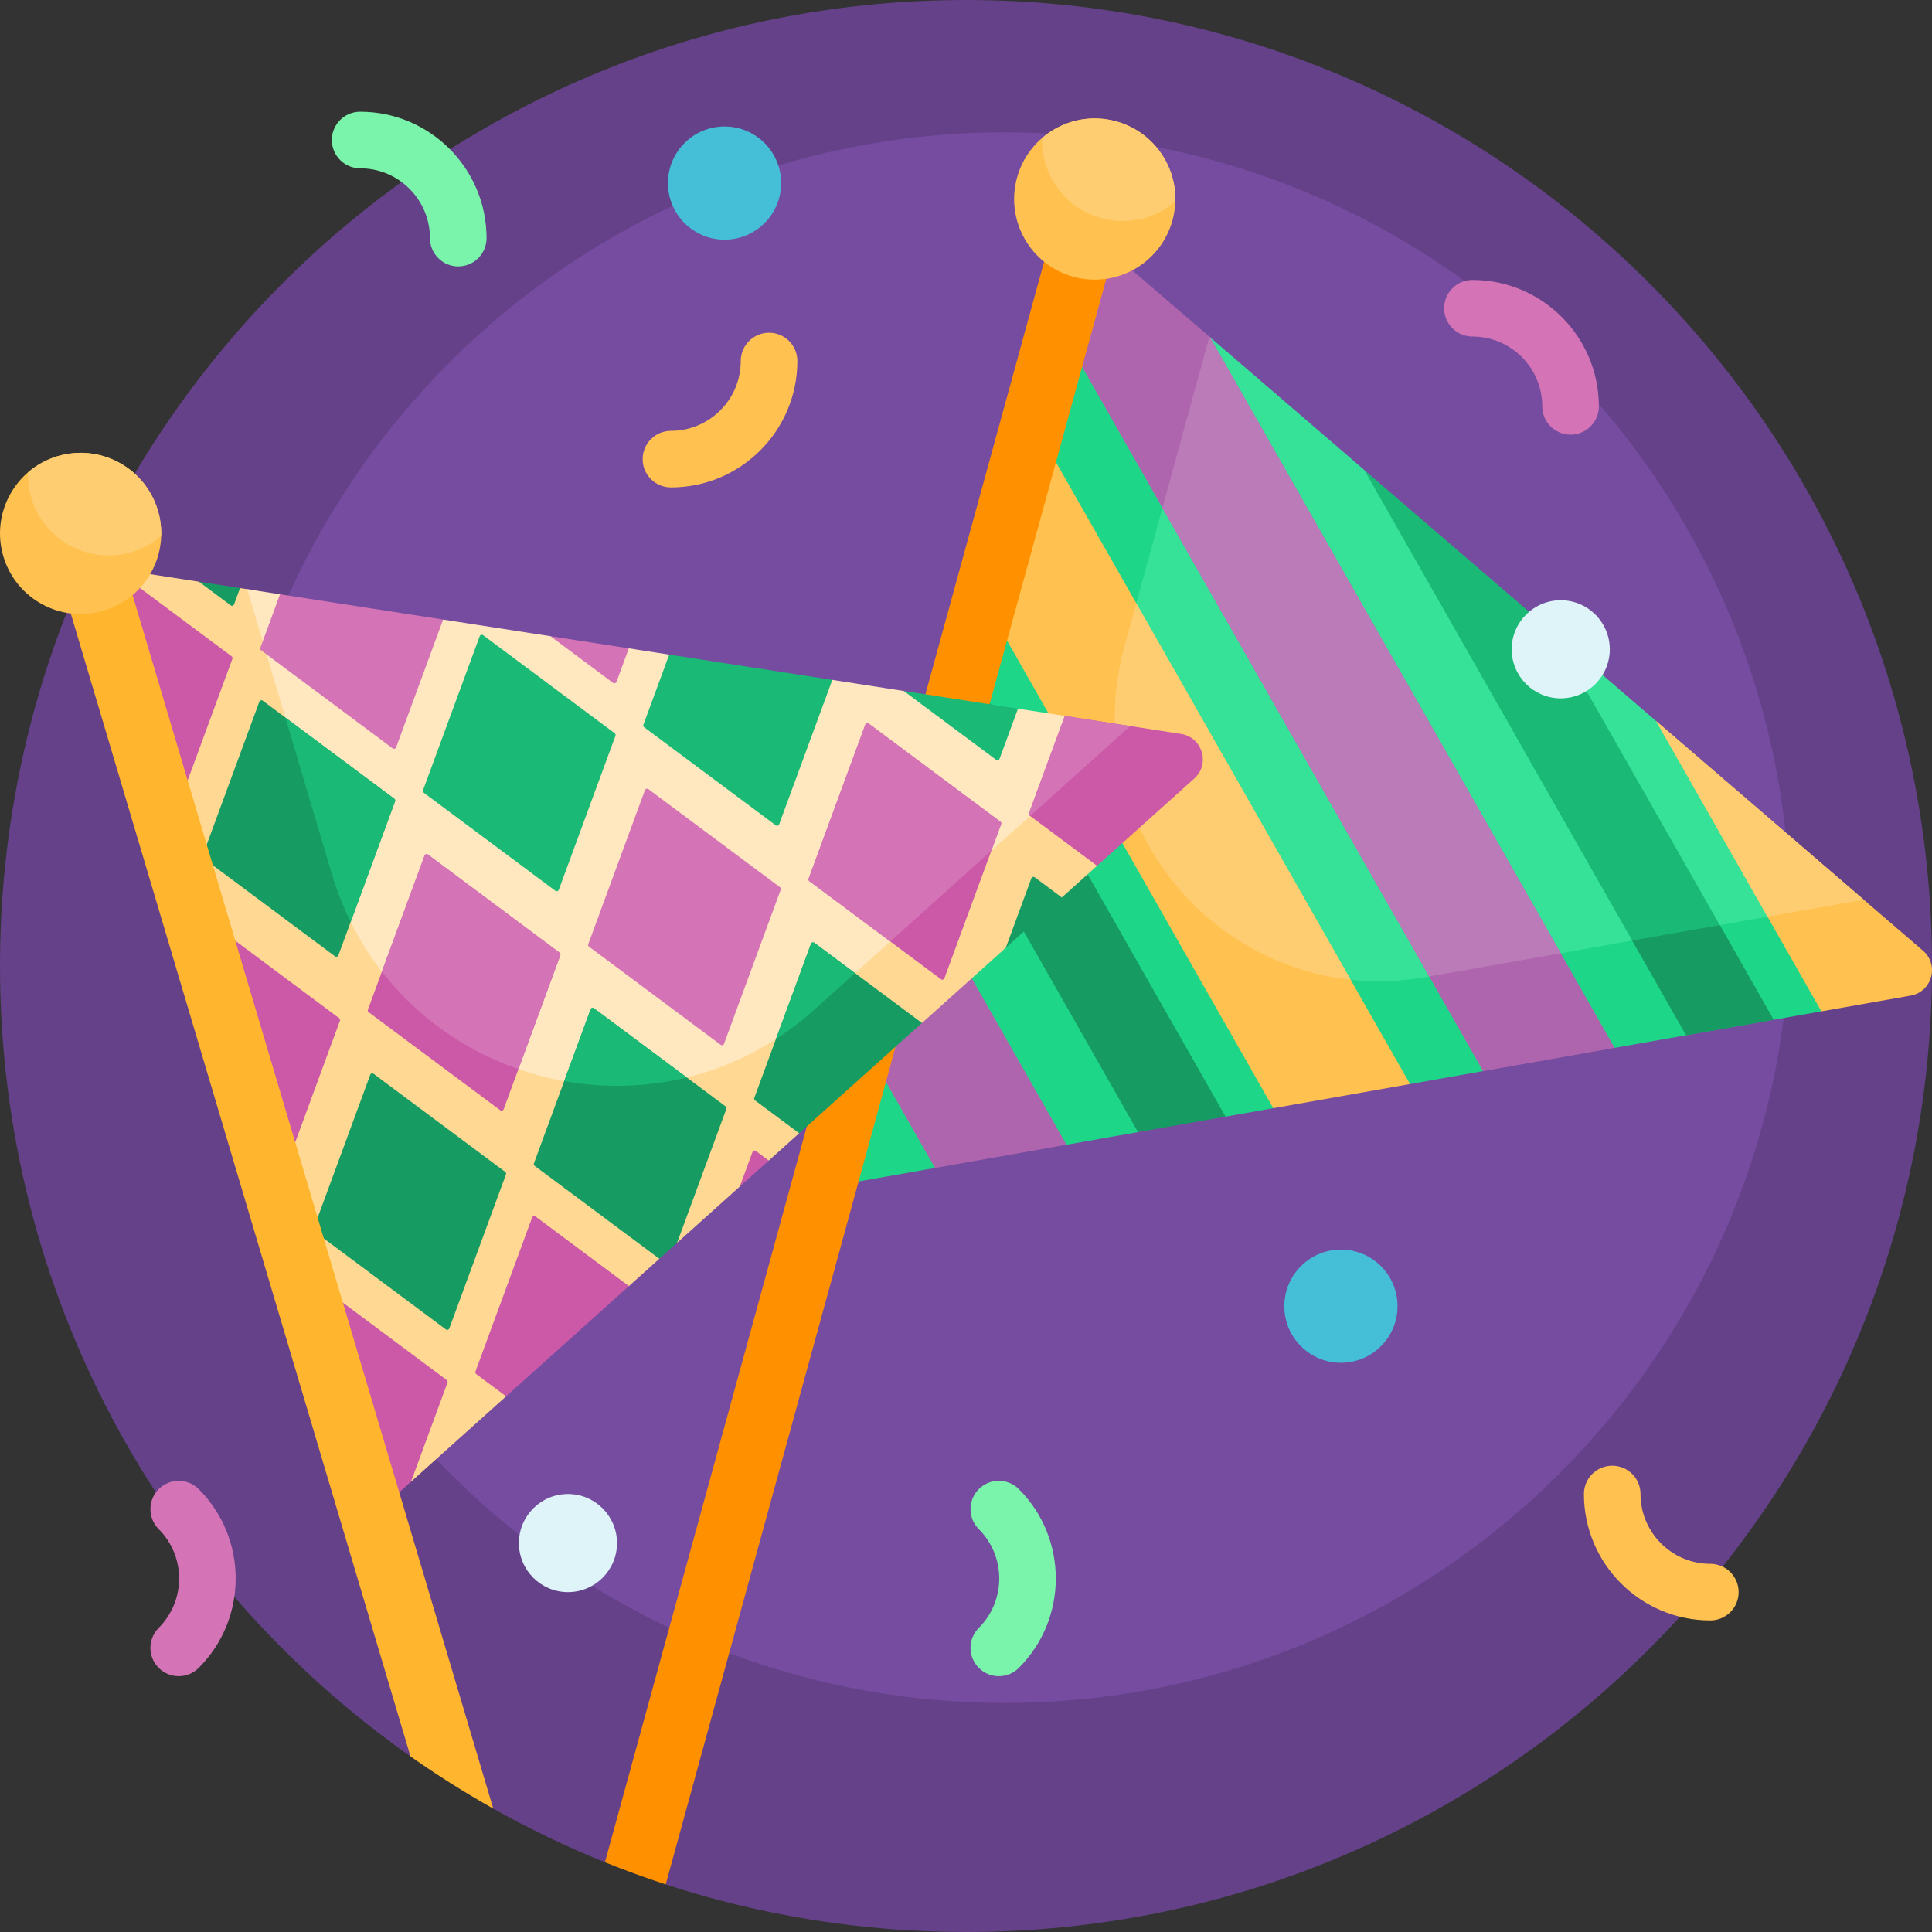 <svg id="Capa_1" enable-background="new 0 0 512 512" height="512" viewBox="0 0 512 512" width="512" xmlns="http://www.w3.org/2000/svg"><rect x="0" y="0" width="512" height="512" fill="#333333" stroke="none"/><g><path d="m512 256c0 141.385-114.615 256-256 256-27.783 0-54.532-4.426-79.58-12.611-1.23-.402-.751-3.629-1.973-4.049-3.216-1.106-6.404-2.273-9.56-3.502-.96-.374-3.622 2.063-4.576 1.679-10.207-4.116-20.088-8.871-29.594-14.216-1.615-.908-2.89-5.572-4.483-6.514-4.447-2.629-8.807-5.388-13.075-8.273-1.361-.92-3.042 1.887-4.385.941-65.791-46.329-108.774-122.873-108.774-209.455 0-141.385 114.615-256 256-256s256 114.615 256 256z" fill="#644189"/><path d="m474.4 243.183c0 114.937-93.175 208.112-208.112 208.112s-208.112-93.175-208.112-208.112 93.175-208.112 208.112-208.112 208.112 93.175 208.112 208.112z" fill="#754ca0"/><path d="m482.69 268.019-12.649 2.235-2.28-.712c-2.486-.776-5.121-.944-7.685-.491l-4.583.81c-3.275.579-6.294 2.146-8.652 4.492l-18.947 3.348-.886-.342c-5.099-1.966-10.639-2.503-16.021-1.552l-2.745.485c-5.692 1.006-10.973 3.634-15.208 7.568l-19.363 3.421-3.076-1.535c-4.75-2.371-10.136-3.152-15.364-2.228l-2.101.371c-6.302 1.113-11.928 4.624-15.698 9.795l-12.649 2.235-4.105-1.503c-2.884-1.056-6.035-1.14-8.972-.238l-3.087.948c-2.797.859-5.257 2.569-7.037 4.892l-18.947 3.348-5.341-1.601c-3.16-.947-6.497-1.141-9.745-.568l-7.444 1.315c-4.795.847-9.15 3.324-12.33 7.012l-22.193 3.921c-4.935.872-9.095-3.694-7.769-8.527l59.182-215.682s1.365-2.853 3.334-6.572c4.034-7.62 34.535 49.721 34.535 49.721-17.985 65.546 38.443 127.478 105.375 115.652l54.052-9.55z" fill="#1ed688"/><path d="m477.258 241.37-99.37 17.557c-50.741 8.965-93.52-37.986-79.885-87.676l22.504-82.014 41.036 35.306 9.948 11.62 35.594 30.624 4.512.82 27.291 23.48z" fill="#35e298"/><path d="m239.181 227.045 43.454 76.32-34.86 6.159-21.071-37.008zm81.484-137.673-27.181-23.386c-3.799-3.268-9.707-1.465-11.033 3.367l-3.756 13.689 114.339 200.818 34.86-6.159z" fill="#af65ad"/><path d="m413.611 252.615-34.86 6.159-70.695-124.162 12.451-45.375.158.135z" fill="#bb7bb9"/><path d="m271.764 108.3 101.907 178.98-36.239 6.403-78.638-138.113zm237.856 143.644-70.733-60.856 43.803 76.932 23.666-4.181c5.669-1.003 7.628-8.141 3.264-11.895z" fill="#ffc14f"/><path d="m301.126 159.87 56.804 99.765c-41.286-4.446-71.724-45.389-59.927-88.384zm183.742 70.777-45.98-39.56 29.52 51.846 25.503-4.506z" fill="#ffcd71"/><path d="m411.597 167.607-50.053-43.064 85.298 149.81 23.2-4.099z" fill="#1ab975"/><path d="m324.782 295.918-23.2 4.099-55.62-97.687 8.304-30.261zm107.776-46.65 14.283 25.085 23.2-4.099-14.283-25.085z" fill="#169b62"/><path d="m297.224 59.13-120.804 440.259c-5.452-1.782-10.824-3.741-16.109-5.873l120.434-438.908c1.249-4.551 5.95-7.227 10.501-5.979 4.55 1.249 7.227 5.95 5.978 10.501z" fill="#ff9100"/><path d="m290.729 229.452-9.342 8.387c-4.14-.071-8.006 2.061-10.153 5.601l-4.683 7.718-22.219 19.947c-5.045.235-9.854 2.206-13.612 5.58l-11.853 10.641c-3.359 3.016-5.705 6.996-6.715 11.397l-.368 1.602-8.061 7.237c-2.405.196-4.563 1.555-5.779 3.639l-1.898 3.252-16.619 14.92c-2.075.011-3.892 1.391-4.461 3.387l-.237.831-8.061 7.236-3.479.927c-3.286.876-6.319 2.516-8.85 4.788l-13.589 12.2c-3.329 2.989-5.646 6.939-6.628 11.304l-25.197 22.621s-14.275 5.8-15.702.997l-69.59-234.15c-1.428-4.803 2.635-9.456 7.587-8.688l21.509 3.334 3.094 1.69c2.43 1.327 5.369 1.327 7.798-.002l2.787.432c4.483.695 8.164 3.91 9.457 8.258l15.488 52.11c16.444 55.327 84.916 74.658 127.866 36.1l61.275-55.01z" fill="#ffd993"/><path d="m65.512 156.141 8.699 1.348 3.491 3.082c3.182 2.809 7.101 4.647 11.295 5.297l12.495 1.937c5.58.865 11.28-.428 15.94-3.616l28.432 4.407 8.005 3.462c4.092 1.77 8.749 1.682 12.771-.242l10.704 1.659.124.115c4.745 4.426 10.711 7.324 17.123 8.318l6.986 1.083c6.469 1.003 13.09.021 18.99-2.816l18.924 2.933 13.71 6.25c5.408 2.465 11.719 1.873 16.575-1.555l13.534 2.098c6.482 1.005 8.885 9.089 4.004 13.471l-71.54 64.225c-42.95 38.558-111.422 19.227-127.866-36.1z" fill="#ffe7c0"/><path d="m118.592 366.396-9.666 26.27-4.601 4.131c-3.729 3.348-9.674 1.669-11.101-3.134l-13.562-45.631 2.956-8.034c.134-.364.581-.497.892-.265l34.885 25.997c.206.154.286.425.197.666zm81.722-61.378c-.311-.232-.758-.099-.892.265l-3.374 9.169 7.677-6.892zm-58.402 17.358c-.311-.232-.758-.099-.892.265l-15.023 40.83c-.089.241-.008.512.198.666l7.929 5.909 32.547-29.219zm-118.279-162.862 15.176 51.062 6.864 5.115c.311.232.758.099.892-.265l15.023-40.83c.089-.241.008-.512-.198-.666l-31.115-23.188c-4.508-.084-7.978 4.278-6.642 8.772zm109.836 134.455 15.023-40.83c.089-.241.008-.512-.198-.666l-34.885-25.997c-.311-.232-.758-.099-.892.265l-15.023 40.83c-.089.241-.008.512.198.666l34.885 25.997c.311.231.758.099.892-.265zm-58.402 17.357 15.023-40.83c.089-.242.008-.512-.198-.666l-34.885-25.997c-.311-.232-.758-.099-.892.265l-2.956 8.034 16.151 54.344 6.864 5.115c.312.232.759.099.893-.265zm237.912-116.826-30.795-4.773-9.483 25.771c-.089.241-.008.512.198.666l17.831 13.288 25.763-23.129c4.283-3.846 2.174-10.941-3.514-11.823zm-83.657-2.474-15.023 40.83c-.089.241-.008.512.198.666l34.885 25.997c.311.232.758.099.892-.265l15.023-40.83c.089-.241.008-.512-.198-.666l-34.885-25.997c-.311-.232-.758-.099-.892.265z" fill="#cc59a8"/><path d="m74.211 157.489 43.222 6.7-12.466 33.88c-.134.364-.581.497-.892.265l-34.885-25.997c-.206-.153-.287-.424-.198-.666zm89.158 23.222 3.273-8.894-17.263-2.676-3.513-.545 16.612 12.38c.31.232.757.099.891-.265zm43.526 55.07-15.023 40.83c-.134.364-.581.497-.892.265l-34.885-25.997c-.206-.154-.287-.425-.198-.666l15.023-40.83c.134-.364.581-.497.892-.265l34.885 25.997c.206.154.286.425.198.666zm-58.403 17.358-11.11 30.195c-14.024-4.873-26.721-13.664-36.182-25.833l11.318-30.76c.134-.364.581-.497.892-.265l34.885 25.997c.206.153.286.424.197.666zm151.03-60.724-26.531 23.818-.092-.069c-.206-.154-.287-.425-.198-.666l9.483-25.771zm-34.225 26.009-2.591 7.043-26.769 24.032-21.439-15.977c-.206-.154-.287-.425-.198-.666l15.023-40.83c.134-.364.581-.497.892-.265l34.885 25.997c.205.153.285.424.197.666z" fill="#d473b5"/><path d="m134.09 311.228-15.023 40.83c-.134.365-.581.497-.892.265l-34.885-25.997c-.206-.154-.287-.425-.198-.666l15.023-40.83c.134-.364.581-.497.892-.265l34.885 25.997c.206.154.287.425.198.666zm-72.056-151.064 1.588-4.316-10.893-1.688 8.413 6.27c.311.23.758.098.892-.266zm27.644 93.011 15.023-40.83c.089-.241.008-.512-.198-.666l-34.885-25.997c-.311-.232-.758-.099-.892.265l-15.023 40.83c-.089.241-.008.512.198.666l34.885 25.997c.311.231.758.099.892-.265zm184.535-20.682c-.311-.232-.758-.099-.892.265l-6.77 18.4 14.836-13.319zm-81.919 60.712-34.885-25.997c-.311-.231-.758-.099-.892.265l-15.023 40.83c-.089.241-.008.512.198.666l33.039 24.621 4.698-4.218 13.063-35.501c.089-.242.008-.513-.198-.666zm22.626-43.09-15.023 40.83c-.089.241-.008.512.198.666l11.692 8.713 32.547-29.219-28.521-21.255c-.313-.232-.759-.099-.893.265z" fill="#169b62"/><path d="m75.621 190.156 28.882 21.523c.206.154.287.425.198.666l-11.765 31.975c-1.994-4.026-3.684-8.303-5.027-12.821zm52.399-21.832c-.311-.232-.758-.099-.892.265l-15.023 40.83c-.089.241-.008.512.198.666l34.885 25.997c.311.232.758.099.892-.265l15.023-40.83c.089-.241.008-.512-.198-.666zm42.487 23.738c-.089.241-.008.512.198.666l34.885 25.997c.311.232.758.099.892-.265l14.087-38.283-35.584-5.516-7.638-1.184zm56.087 65.823-10.783-8.035c-.311-.232-.758-.099-.892.265l-9.288 25.243c3.505-2.262 6.897-4.845 10.143-7.76zm38.29-56.783 4.893-13.298-30.284-4.694 24.5 18.258c.31.231.757.098.891-.266zm-82.875 84.438-24.6-18.332c-.311-.231-.758-.099-.892.265l-7.004 19.035c10.661 1.911 21.74 1.658 32.496-.968z" fill="#1ab975"/><path d="m130.717 479.301c-7.56-4.251-14.883-8.875-21.943-13.846l-90.521-304.572c2.988-7.461 6.317-14.749 9.967-21.844 1.172 1.026 2.077 2.385 2.553 3.988z" fill="#ffb52d"/><path d="m41.842 135.281c3.361 11.309-3.082 23.2-14.39 26.561s-23.2-3.082-26.561-14.39 3.082-23.2 14.39-26.561 23.2 3.082 26.561 14.39zm253.926-103.131c-11.377-3.122-23.13 3.57-26.252 14.947s3.57 23.13 14.947 26.252 23.13-3.57 26.252-14.947c3.121-11.377-3.571-23.131-14.947-26.252z" fill="#ffc14f"/><path d="m311.471 53.387c-5.208 4.487-12.483 6.383-19.61 4.427-9.704-2.663-15.999-11.605-15.704-21.238 5.208-4.486 12.483-6.383 19.61-4.427 9.704 2.664 16 11.606 15.704 21.238zm-296.19 67.504c-2.997.891-5.651 2.38-7.873 4.3-.066 2.218.214 4.484.881 6.727 3.361 11.308 15.253 17.751 26.561 14.39 2.997-.891 5.651-2.38 7.873-4.3.066-2.218-.214-4.484-.881-6.728-3.361-11.307-15.253-17.75-26.561-14.389z" fill="#ffcd71"/><path d="m52.664 394.63c13.062 13.062 13.062 34.314 0 47.376-2.929 2.929-7.677 2.929-10.606 0s-2.929-7.677 0-10.606c7.213-7.213 7.213-18.95 0-26.163-2.929-2.929-2.929-7.677 0-10.606 2.928-2.93 7.676-2.93 10.606-.001zm337.549-320.44c-4.143 0-7.5 3.357-7.5 7.5s3.357 7.5 7.5 7.5c10.201 0 18.5 8.299 18.5 18.5 0 4.143 3.357 7.5 7.5 7.5s7.5-3.357 7.5-7.5c0-18.472-15.029-33.5-33.5-33.5z" fill="#d473b5"/><path d="m270.002 394.63c13.062 13.062 13.062 34.314 0 47.376-2.929 2.929-7.677 2.929-10.606 0s-2.929-7.677 0-10.606c7.213-7.213 7.213-18.95 0-26.163-2.929-2.929-2.929-7.677 0-10.606 2.928-2.93 7.676-2.93 10.606-.001zm-174.56-365.025c-4.143 0-7.5 3.357-7.5 7.5s3.357 7.5 7.5 7.5c10.201 0 18.5 8.299 18.5 18.5 0 4.143 3.357 7.5 7.5 7.5s7.5-3.357 7.5-7.5c0-18.472-15.029-33.5-33.5-33.5z" fill="#7af4ab"/><path d="m460.756 421.93c0-4.143-3.357-7.5-7.5-7.5-10.201 0-18.5-8.299-18.5-18.5 0-4.143-3.357-7.5-7.5-7.5s-7.5 3.357-7.5 7.5c0 18.472 15.028 33.5 33.5 33.5 4.143 0 7.5-3.357 7.5-7.5zm-256.948-333.75c-4.143 0-7.5 3.357-7.5 7.5 0 10.201-8.299 18.5-18.5 18.5-4.143 0-7.5 3.357-7.5 7.5s3.357 7.5 7.5 7.5c18.472 0 33.5-15.028 33.5-33.5 0-4.143-3.357-7.5-7.5-7.5z" fill="#ffc14f"/><path d="m207.012 48.518c0 8.284-6.716 15-15 15s-15-6.716-15-15 6.716-15 15-15 15 6.715 15 15zm148.347 282.635c-8.284 0-15 6.716-15 15s6.716 15 15 15 15-6.716 15-15-6.716-15-15-15z" fill="#44bfd7"/><path d="m163.513 408.93c0 7.18-5.82 13-13 13s-13-5.82-13-13 5.82-13 13-13 13 5.821 13 13zm250.098-249.861c-7.18 0-13 5.82-13 13s5.82 13 13 13 13-5.82 13-13-5.82-13-13-13z" fill="#def4f8"/></g></svg>